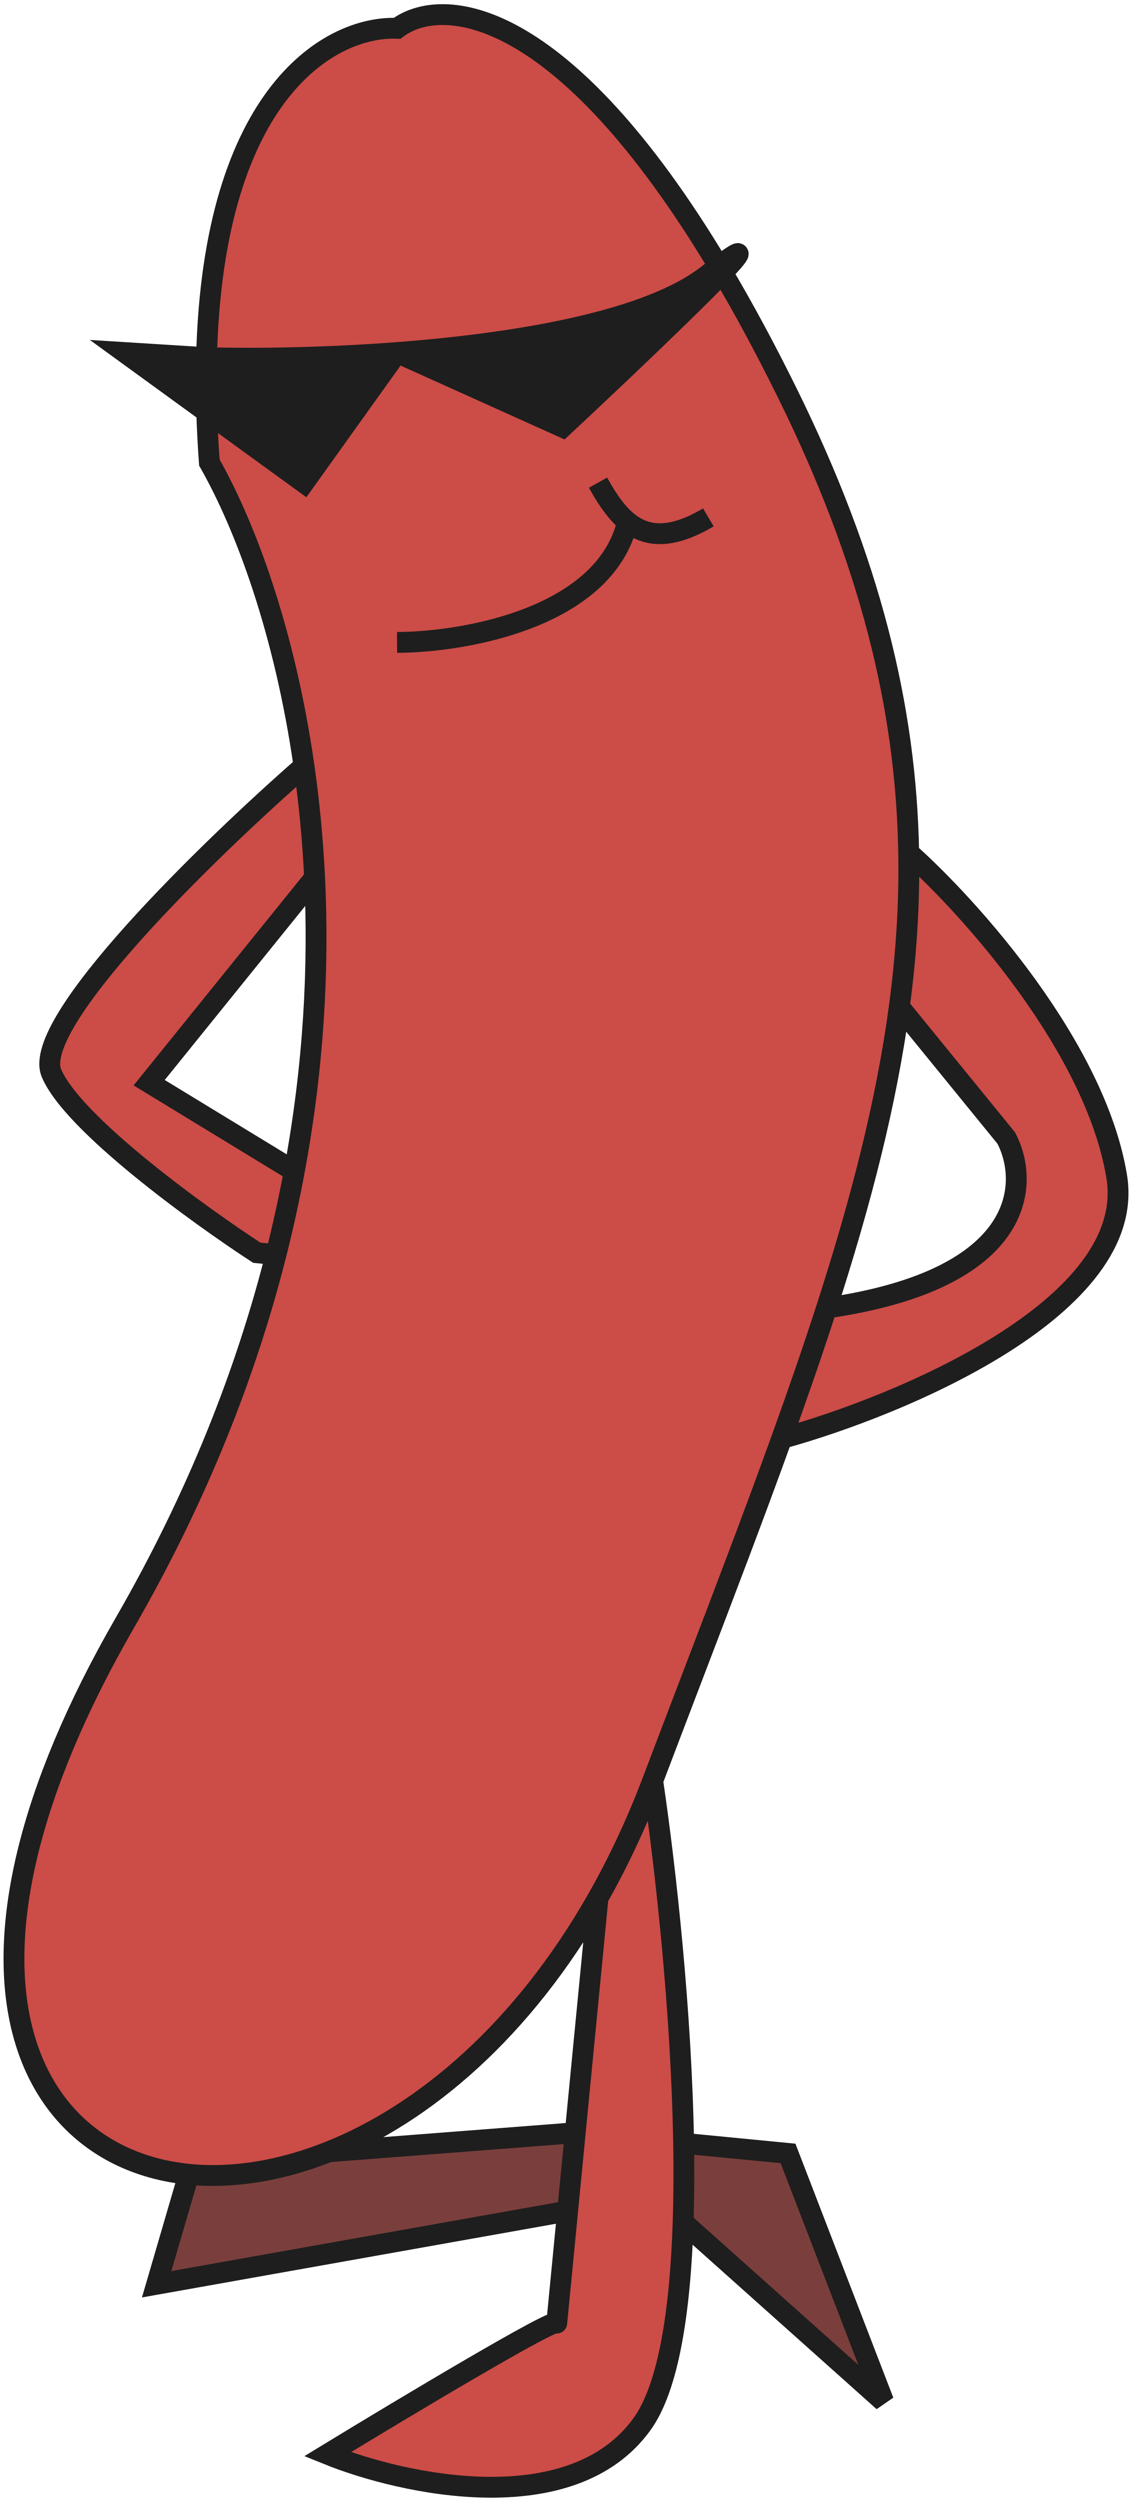<svg width="163" height="360" viewBox="0 0 163 360" fill="none" xmlns="http://www.w3.org/2000/svg">
<path d="M93.983 256.413C91.659 262.544 89.009 268.162 86.11 273.274L82.828 307.09L81.733 318.368L80.168 334.497C80.271 333.436 58.205 346.644 47.16 353.381C58.019 357.781 82.276 363.081 92.427 349.073C96.256 343.79 97.945 332.874 98.366 319.982C98.486 316.321 98.503 312.501 98.437 308.606C98.123 289.846 95.897 269.332 93.983 256.413Z" fill="#CC4C47"/>
<path d="M160.799 169.418C157.744 150.737 139.557 130.544 130.845 122.782C130.971 130.156 130.494 137.508 129.494 144.961L144.886 163.857C148.283 170.285 147.865 184.181 119.017 188.342C117.057 194.408 114.895 200.653 112.562 207.125C129.914 202.34 163.854 188.098 160.799 169.418Z" fill="#CC4C47"/>
<path d="M43.774 110.315C30.369 122.028 4.331 147.27 7.413 154.53C10.494 161.79 28.404 174.787 36.973 180.379L39.737 180.647C40.766 176.584 41.641 172.577 42.375 168.632L21.479 155.895L45.303 126.386C45.031 120.765 44.502 115.396 43.774 110.315Z" fill="#CC4C47"/>
<path d="M113.469 310.065L98.437 308.606C98.503 312.501 98.486 316.321 98.366 319.982L127.229 345.773L113.469 310.065Z" fill="#7A3F3C"/>
<path d="M27.182 313.073L22.557 328.905L81.733 318.368L82.828 307.09L47.33 309.832C40.284 312.634 33.386 313.694 27.182 313.073Z" fill="#7A3F3C"/>
<path fill-rule="evenodd" clip-rule="evenodd" d="M113.377 56.609C110.183 50.132 107.068 44.376 104.044 39.27C99.395 44.153 88.552 54.448 81 61.5L57.174 50.765C74.634 49.437 93.503 46.241 102 39.5C102.554 39.06 103.049 38.673 103.489 38.336C80.968 0.751 63.631 -0.765 57.174 4.079C47.754 3.696 30.662 13.143 29.738 51.5C36.659 51.688 46.661 51.565 57.174 50.765L43.774 69.5L29.768 59.324C29.839 61.657 29.963 64.082 30.146 66.602C35.354 75.758 41.002 90.956 43.774 110.315C44.502 115.396 45.031 120.765 45.303 126.386C45.925 139.277 45.191 153.496 42.375 168.632C41.641 172.577 40.766 176.584 39.737 180.647C35.458 197.535 28.515 215.375 17.989 233.643C-10.471 283.033 3.155 310.666 27.182 313.073C33.386 313.694 40.284 312.634 47.33 309.832C61.034 304.382 75.299 292.342 86.11 273.274C89.009 268.162 91.659 262.544 93.983 256.413C95.921 251.303 97.816 246.339 99.661 241.509C104.336 229.268 108.685 217.882 112.562 207.125C114.895 200.653 117.057 194.408 119.017 188.342C123.974 173.002 127.636 158.806 129.494 144.961C130.494 137.508 130.971 130.156 130.845 122.782C130.488 101.848 125.273 80.735 113.377 56.609Z" fill="#CC4C47"/>
<path d="M29.738 51.5L17.989 50.765L29.768 59.324C29.686 56.591 29.678 53.985 29.738 51.5Z" fill="#1E1E1E"/>
<path d="M57.174 50.765C46.661 51.565 36.659 51.688 29.738 51.5C29.678 53.985 29.686 56.591 29.768 59.324L43.774 69.5L57.174 50.765Z" fill="#1E1E1E"/>
<path d="M102 39.5C93.503 46.241 74.634 49.437 57.174 50.765L81 61.5C88.552 54.448 99.395 44.153 104.044 39.27C103.859 38.956 103.674 38.645 103.489 38.336C103.049 38.673 102.554 39.06 102 39.5Z" fill="#1E1E1E"/>
<path d="M93.983 256.413C91.659 262.544 89.009 268.162 86.11 273.274M93.983 256.413C95.897 269.332 98.123 289.846 98.437 308.606M93.983 256.413C95.921 251.303 97.816 246.339 99.661 241.509C104.336 229.268 108.685 217.882 112.562 207.125M43.774 110.315C41.002 90.956 35.354 75.758 30.146 66.602C29.963 64.082 29.839 61.657 29.768 59.324M43.774 110.315C30.369 122.028 4.331 147.27 7.413 154.53C10.494 161.79 28.404 174.787 36.973 180.379L39.737 180.647M43.774 110.315C44.502 115.396 45.031 120.765 45.303 126.386M39.737 180.647C35.458 197.535 28.515 215.375 17.989 233.643C-10.471 283.033 3.155 310.666 27.182 313.073M39.737 180.647C40.766 176.584 41.641 172.577 42.375 168.632M45.303 126.386L21.479 155.895L42.375 168.632M45.303 126.386C45.925 139.277 45.191 153.496 42.375 168.632M130.845 122.782C130.488 101.848 125.273 80.735 113.377 56.609C110.183 50.132 107.068 44.376 104.044 39.27M130.845 122.782C139.557 130.544 157.744 150.737 160.799 169.418C163.854 188.098 129.914 202.34 112.562 207.125M130.845 122.782C130.971 130.156 130.494 137.508 129.494 144.961M112.562 207.125C114.895 200.653 117.057 194.408 119.017 188.342M129.494 144.961L144.886 163.857C148.283 170.285 147.865 184.181 119.017 188.342M129.494 144.961C127.636 158.806 123.974 173.002 119.017 188.342M86.11 273.274C75.299 292.342 61.034 304.382 47.33 309.832M86.11 273.274C85.227 282.373 83.963 295.393 82.828 307.09M86.11 273.274L82.828 307.09M80.168 334.497C80.271 333.436 58.205 346.644 47.16 353.381C58.019 357.781 82.276 363.081 92.427 349.073C96.256 343.79 97.945 332.874 98.366 319.982M80.168 334.497C80.125 334.938 80.793 328.058 81.733 318.368M80.168 334.497L81.733 318.368M27.182 313.073L22.557 328.905L81.733 318.368M27.182 313.073C33.386 313.694 40.284 312.634 47.33 309.832M81.733 318.368C82.07 314.9 82.441 311.072 82.828 307.09M81.733 318.368L82.828 307.09M47.33 309.832L82.828 307.09M98.437 308.606L113.469 310.065L127.229 345.773L98.366 319.982M98.437 308.606C98.503 312.501 98.486 316.321 98.366 319.982M57.174 92.5C67.121 92.464 87.713 88.813 90.5 74.5M86.11 69.5C89.443 75.466 93.2 79.7 102 74.5M29.738 51.5C30.662 13.143 47.754 3.696 57.174 4.079C63.631 -0.765 80.968 0.751 103.489 38.336M29.738 51.5C36.659 51.688 46.661 51.565 57.174 50.765M29.738 51.5L17.989 50.765L29.768 59.324M29.738 51.5C29.678 53.985 29.686 56.591 29.768 59.324M57.174 50.765C74.634 49.437 93.503 46.241 102 39.5C102.554 39.06 103.049 38.673 103.489 38.336M57.174 50.765L81 61.5C88.552 54.448 99.395 44.153 104.044 39.27M57.174 50.765L43.774 69.5L29.768 59.324M104.044 39.27C106.879 36.292 107.411 35.327 103.489 38.336M104.044 39.27C103.859 38.956 103.674 38.645 103.489 38.336" stroke="#1E1E1E" stroke-width="3"/>
</svg>
